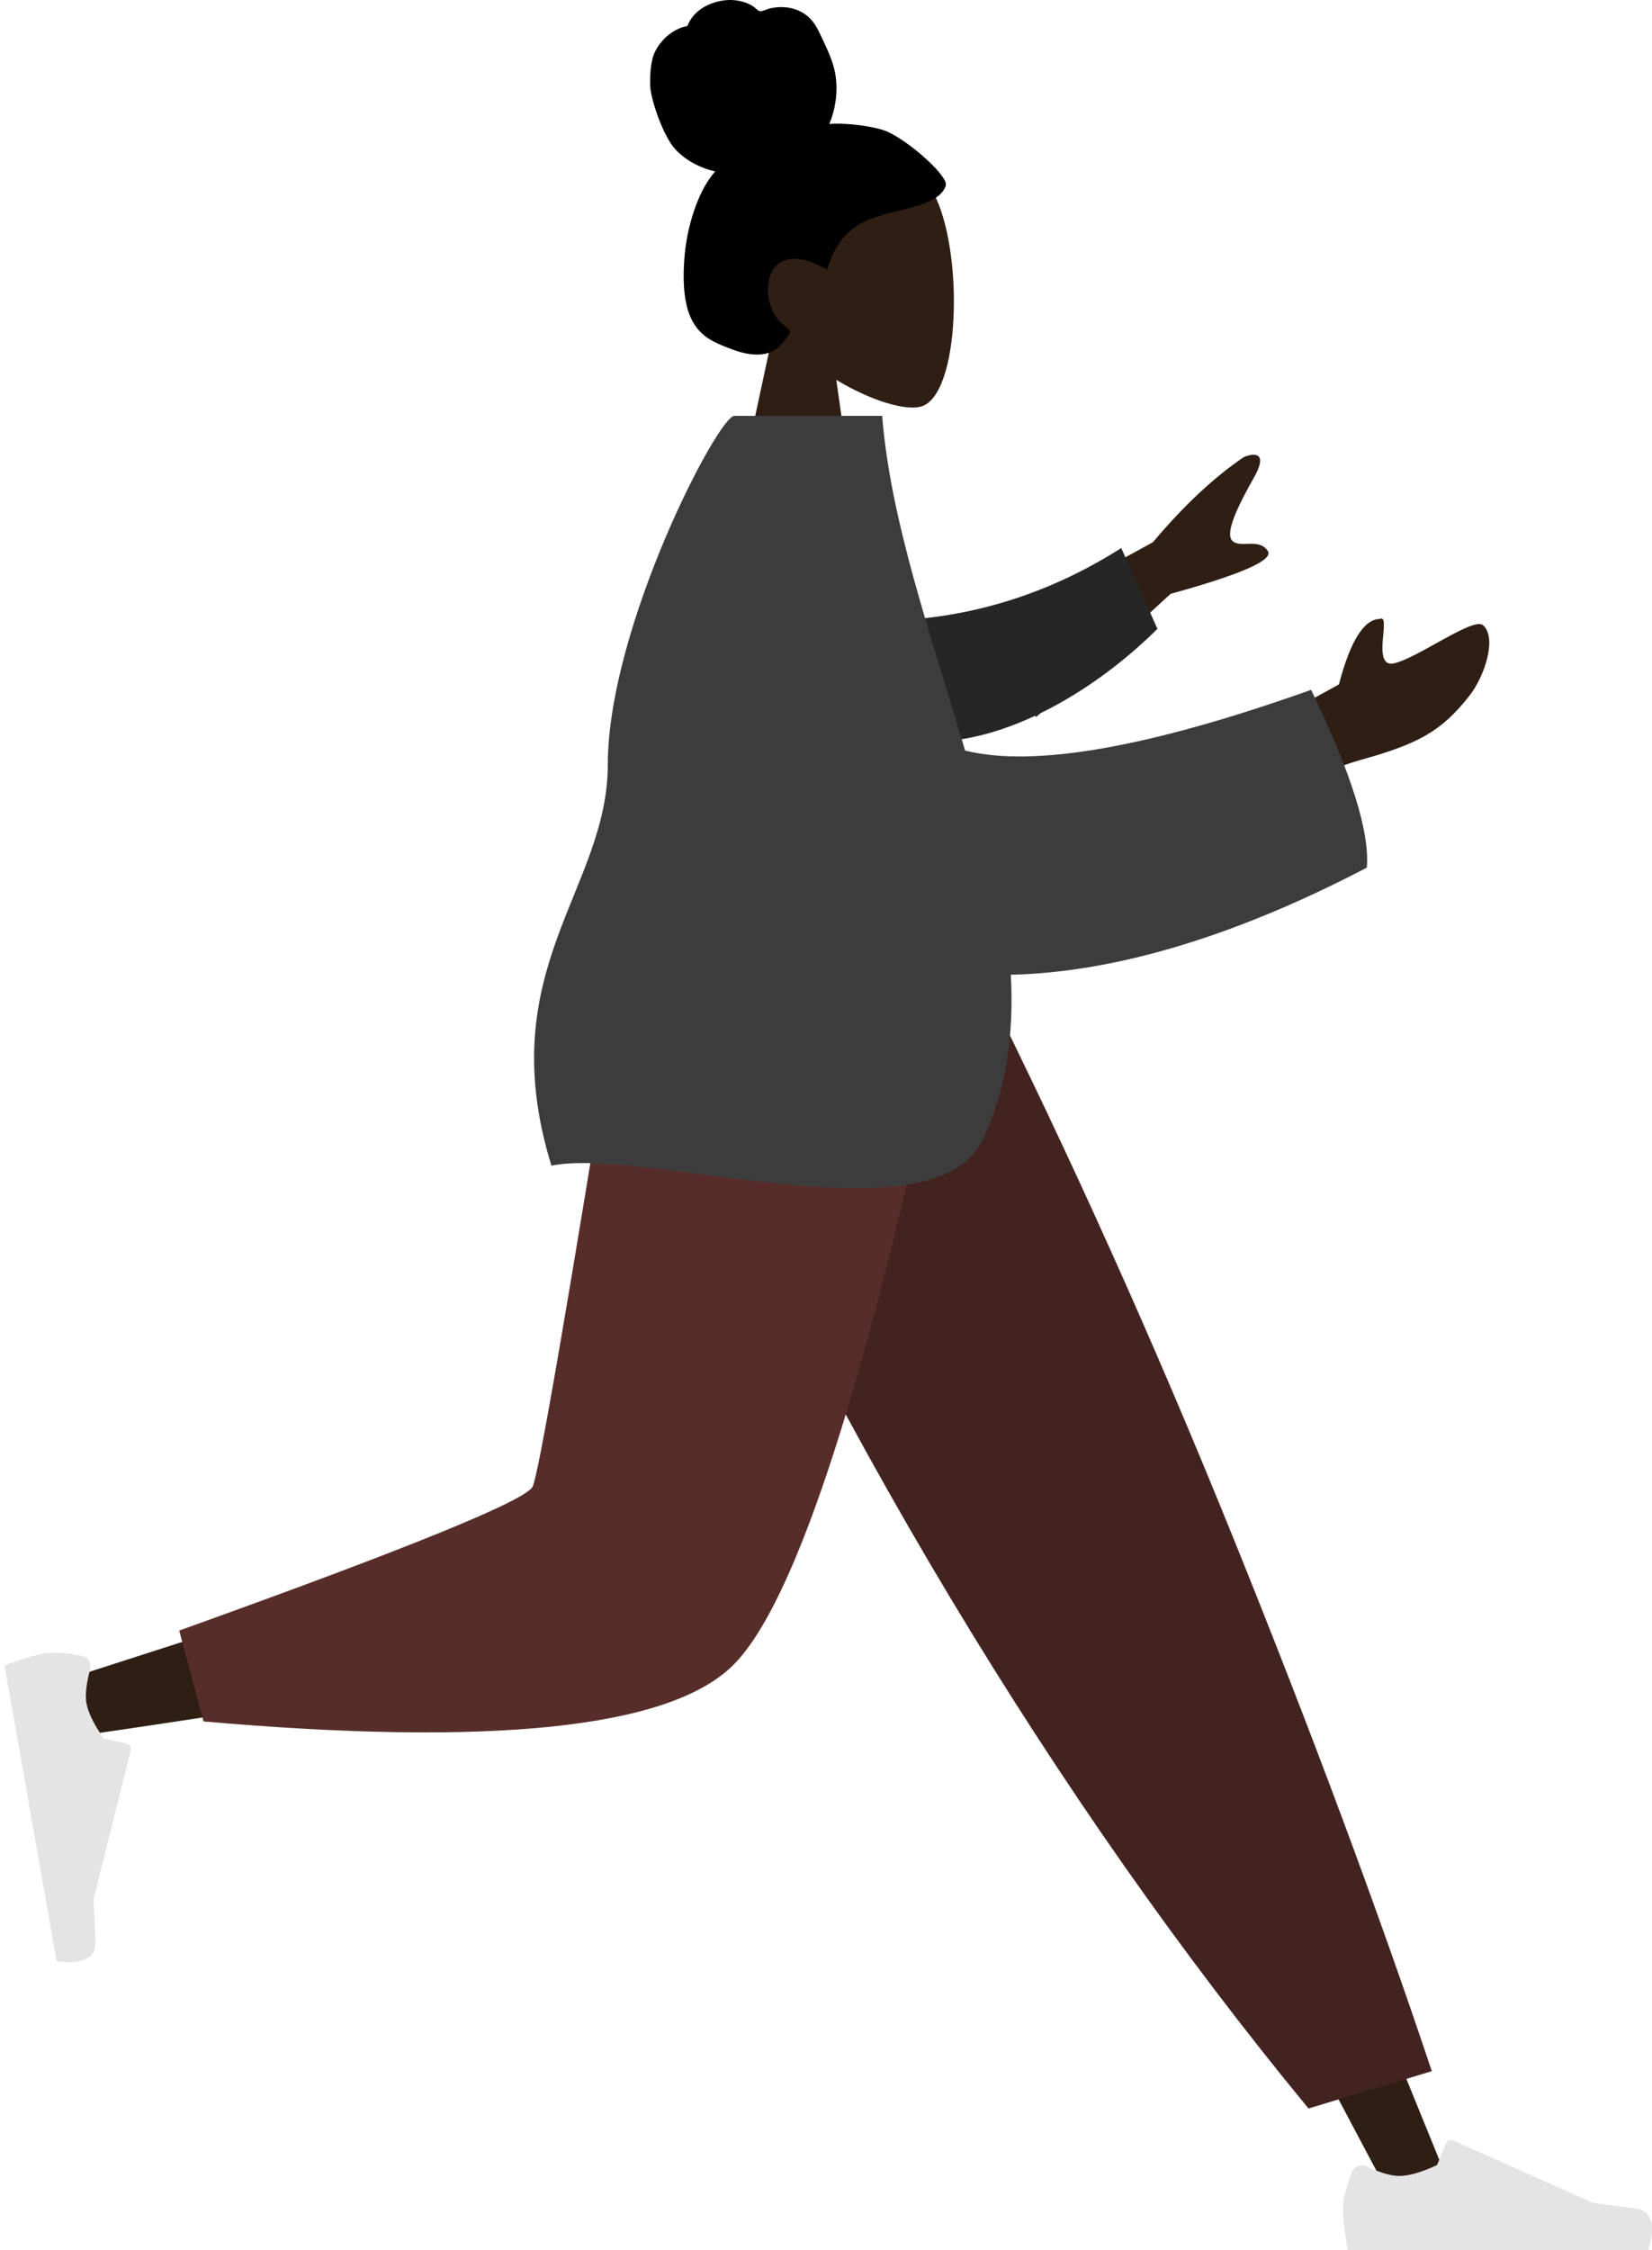 <?xml version="1.0" encoding="UTF-8"?>
<svg width="310px" height="422px" viewBox="0 0 310 422" version="1.1" xmlns="http://www.w3.org/2000/svg" xmlns:xlink="http://www.w3.org/1999/xlink">
    <!-- Generator: Sketch 61.2 (89653) - https://sketch.com -->
    <title>b4</title>
    <desc>Created with Sketch.</desc>
    <g id="Page-1" stroke="none" stroke-width="1" fill="none" fill-rule="evenodd">
        <g id="b4" fill-rule="nonzero">
            <g id="Head/Front/Chongo" transform="translate(122, 0)">
                <g id="Head" transform="translate(15, 27)" fill="#2E1E14">
                    <path d="M8.262,34.49 C3.654,29.081 0.536,22.453 1.057,15.025 C2.558,-6.375 32.349,-1.667 38.143,9.134 C43.938,19.935 43.25,47.333 35.76,49.263 C32.774,50.033 26.411,48.147 19.935,44.244 L24,73 L0,73 L8.262,34.49 Z" id="Path"></path>
                </g>
                <path d="M43.663,24.37 C40.384,23.37 35.623,23.031 33.621,23.26 C34.76,20.531 35.212,17.49 34.844,14.529 C34.485,11.652 33.2,9.202 32.011,6.635 C31.463,5.452 30.842,4.275 29.916,3.37 C28.972,2.448 27.778,1.84 26.526,1.549 C25.245,1.252 23.905,1.277 22.622,1.547 C22.054,1.666 21.545,1.925 20.988,2.07 C20.418,2.218 20.141,1.861 19.727,1.502 C18.73,0.638 17.268,0.211 16.006,0.059 C14.59,-0.113 13.121,0.101 11.771,0.566 C10.457,1.019 9.195,1.755 8.245,2.827 C7.822,3.304 7.438,3.847 7.188,4.446 C7.086,4.692 7.069,4.838 6.823,4.928 C6.596,5.012 6.331,5.014 6.096,5.094 C3.831,5.861 1.893,7.612 0.838,9.86 C0.223,11.171 -0.069,13.48 0.011,16.068 C0.091,18.656 2.428,25.408 4.613,27.871 C6.564,30.07 9.432,31.52 12.199,32.155 C10.362,34.255 9.14,36.878 8.235,39.547 C7.253,42.445 6.645,45.457 6.421,48.525 C6.208,51.44 6.188,54.524 6.871,57.377 C7.511,60.045 8.878,62.234 11.161,63.622 C12.206,64.258 13.331,64.736 14.463,65.173 C15.578,65.603 16.696,66.022 17.864,66.263 C20.075,66.72 22.622,66.642 24.325,64.882 C24.939,64.248 25.614,63.451 26.061,62.676 C26.222,62.397 26.32,62.215 26.124,61.943 C25.89,61.616 25.511,61.366 25.21,61.111 C23.493,59.656 22.43,57.713 22.163,55.405 C21.891,53.063 22.52,50.039 24.797,49.017 C27.608,47.755 30.704,49.204 33.203,50.554 C34.265,46.806 36.445,43.431 39.863,41.712 C43.645,39.811 47.985,39.588 51.871,37.956 C52.884,37.531 53.915,37.048 54.661,36.182 C54.973,35.82 55.338,35.35 55.463,34.871 C55.626,34.242 55.22,33.715 54.907,33.224 C53.245,30.624 46.943,25.37 43.663,24.37 Z" id="hair" fill="#000000"></path>
            </g>
            <g id="Bottom/Standing/Jogging" transform="translate(0, 183)">
                <polygon id="Leg" fill="#2E1E14" points="131 0 205.306 124.227 261.015 229.25 273.014 229.25 179.674 5.090379e-13"></polygon>
                <g id="Accessories/Shoe/Flat-Sneaker" transform="translate(252, 218)" fill="#E4E4E4">
                    <path d="M1.678,6.402 C0.559,9.388 0,11.623 0,13.106 C0,14.909 0.3,17.54 0.901,21 C2.993,21 21.794,21 57.303,21 C58.769,16.155 57.923,13.539 54.765,13.152 C51.607,12.766 48.984,12.417 46.895,12.106 L20.68,0.419 C20.176,0.194 19.584,0.421 19.359,0.925 C19.356,0.934 19.352,0.942 19.348,0.951 L17.663,5.039 C14.74,6.403 12.364,7.085 10.537,7.085 C9.052,7.085 7.001,6.485 4.384,5.285 L4.384,5.285 C3.38,4.825 2.193,5.266 1.733,6.27 C1.713,6.313 1.695,6.357 1.678,6.402 Z" id="shoe"></path>
                </g>
                <path d="M245.543,212.433 L268.683,205.433 C258.545,175.125 246.119,141.772 231.405,105.374 C216.692,68.977 200.89,33.852 184,2.84217094e-14 L118.644,2.84217094e-14 C137.422,42.821 157.329,81.729 178.366,116.725 C199.402,151.721 221.795,183.624 245.543,212.433 Z" id="Pant" fill="#432320"></path>
                <path d="M126.117,2.84217094e-14 C119.103,43.654 105.577,99.427 104.301,101.149 C103.45,102.296 72.813,112.562 12.39,131.947 L14.982,142.528 C87.036,132.132 125.002,124.066 128.881,118.331 C134.699,109.728 163.748,41.763 175,2.84217094e-14 L126.117,2.84217094e-14 Z" id="Leg" fill="#2E1E14"></path>
                <path d="M33.63,122.8 L38.195,139.842 C92.087,144.569 125.108,141.153 137.258,129.596 C149.407,118.039 163.255,74.84 178.799,-1.13686838e-13 L116.478,-1.13686838e-13 C106.63,61.284 101.124,93.212 99.96,95.785 C98.797,98.357 76.687,107.363 33.63,122.8 Z" id="Pant" fill="#572D2A"></path>
                <g id="Accessories/Shoe/Flat-Sneaker" transform="translate(16.058, 155.157) rotate(80) translate(-16.058, -155.157) translate(-12.942, 144.657)" fill="#E4E4E4">
                    <path d="M1.678,6.402 C0.559,9.388 0,11.623 0,13.106 C0,14.909 0.3,17.54 0.901,21 C2.993,21 21.794,21 57.303,21 C58.769,16.155 57.923,13.539 54.765,13.152 C51.607,12.766 48.984,12.417 46.895,12.106 L20.68,0.419 C20.176,0.194 19.584,0.421 19.359,0.925 C19.356,0.934 19.352,0.942 19.348,0.951 L17.663,5.039 C14.74,6.403 12.364,7.085 10.537,7.085 C9.052,7.085 7.001,6.485 4.384,5.285 L4.384,5.285 C3.38,4.825 2.193,5.266 1.733,6.27 C1.713,6.313 1.695,6.357 1.678,6.402 Z" id="shoe"></path>
                </g>
            </g>
            <g id="Body/Pointing-Forward" transform="translate(100, 78)">
                <path d="M81.638,42.7 L116.348,23.69 C122.12,16.836 127.807,11.512 133.409,7.72 C135.121,7.005 138.114,6.573 135.315,11.542 C132.515,16.51 129.794,21.863 131.22,23.394 C132.647,24.924 136.203,22.786 137.905,25.329 C139.039,27.025 132.963,29.704 119.677,33.365 L94.456,56.458 L81.638,42.7 Z M136,58.74 L151.247,50.364 C153.386,42.224 155.943,38.128 158.918,38.077 C161.204,37.014 157.224,47.3 161.556,46.408 C165.889,45.516 176.464,37.651 178.286,39.248 C180.982,41.61 178.578,48.864 175.746,52.473 C170.453,59.218 166.071,61.524 155.238,64.544 C149.575,66.124 143.451,69.289 136.868,74.04 L136,58.74 Z" id="Skin" fill="#2E1E14"></path>
                <path d="M65.858,34.75 C77.886,36.525 94.3,36.525 113.104,28.386 L117.443,44.412 C103.806,54.242 85.713,61.227 71.288,58.525 C59.92,56.396 56.272,41.66 65.858,34.75 Z" id="Sleeve" fill="#262626" transform="translate(88.898, 43.748) rotate(-9) translate(-88.898, -43.748) "></path>
                <path d="M81.104,62.761 C94.011,65.98 115.655,62.184 146.036,51.373 C153.572,66.964 157.055,78.078 156.487,84.717 C130.424,98.331 108.087,104.401 89.683,104.802 C90.268,115.721 88.939,126.112 84.474,135.606 C75.295,155.124 21.545,137.048 3.473,140.606 C-7.845,103.851 14.038,88.914 14.056,65.397 C14.075,39.642 34.754,-1.42108547e-13 37.797,-1.42108547e-13 L65.544,-1.42108547e-13 C67.075,19.669 74.78,41.346 81.104,62.761 Z" id="Clothes" fill="#3C3C3C"></path>
            </g>
        </g>
    </g>
</svg>
